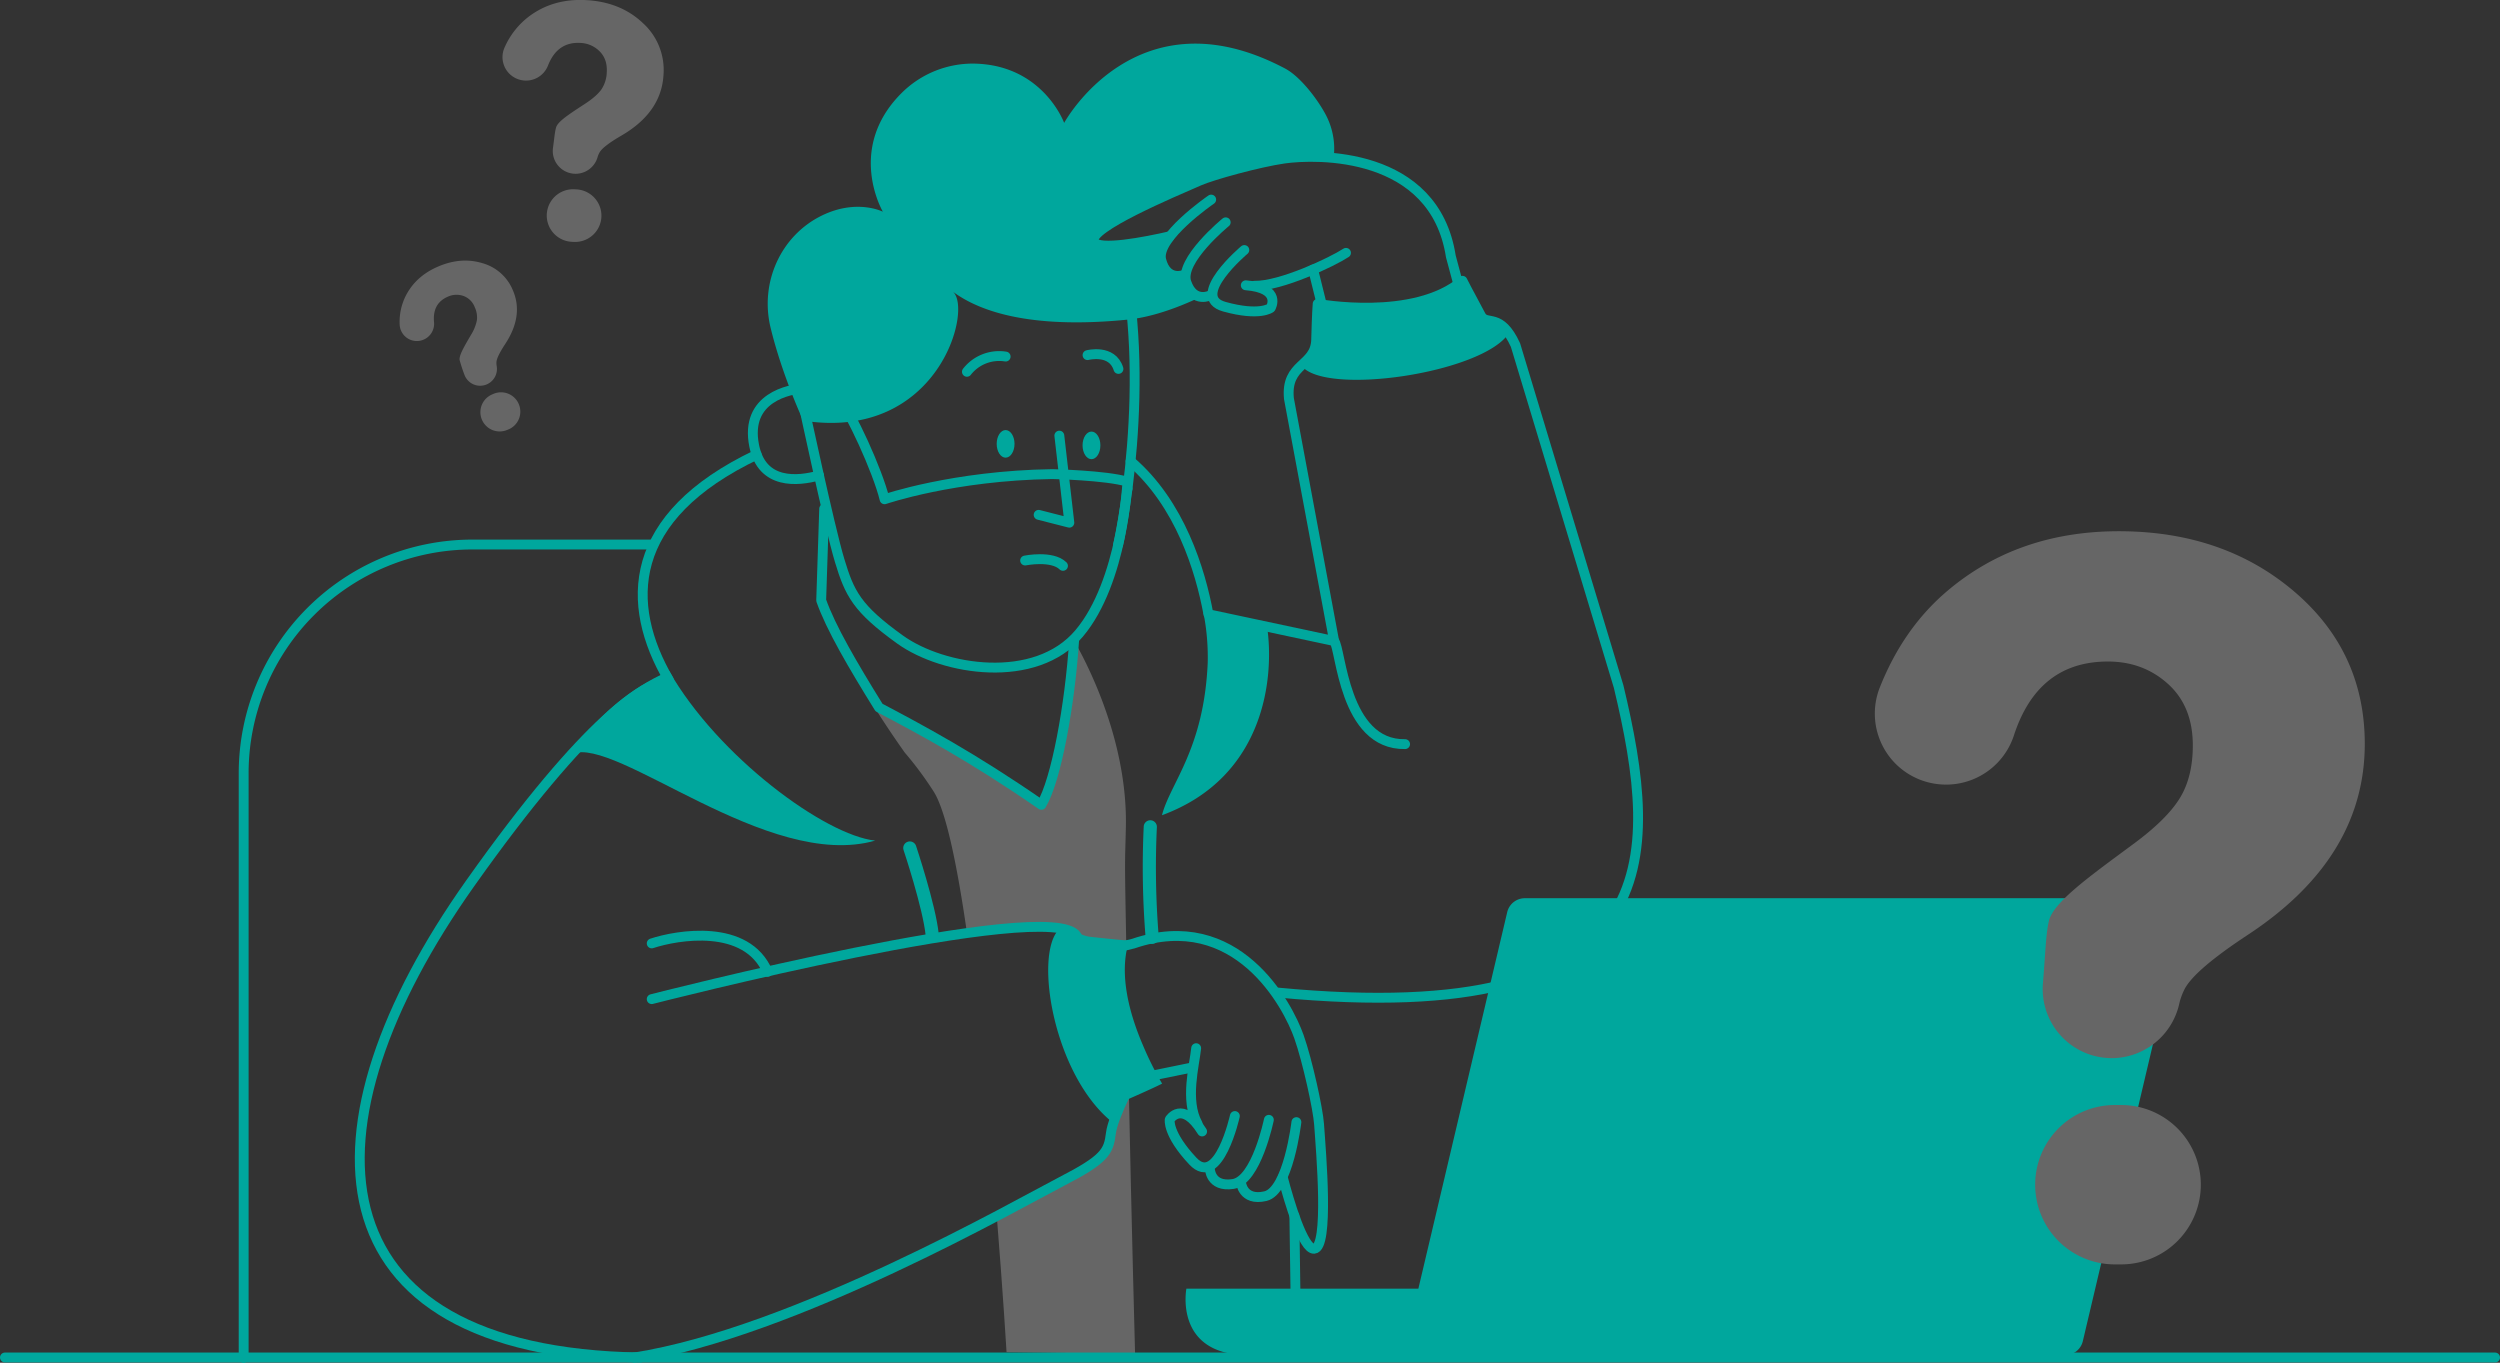 <svg id="outline" xmlns="http://www.w3.org/2000/svg" viewBox="0 0 1519.44 828.23"><rect x="0" y="0" width="1519.44" height="828.23" fill="#333333" stroke="none"/><g id="FAQ"><path id="chair" d="M388.82,944.62V589.43A139.08,139.08,0,0,1,527.9,450.35H636.83" transform="translate(-240.73 -119.4)" style="fill:none;stroke: #00A79D;stroke-linecap:round;stroke-linejoin:round;stroke-width:6px"/><g id="man"><g id="hoodie"><path d="M793.69,634.79s11.87,35.56,13.61,52.76" transform="translate(-240.73 -119.4)" style="fill:none;stroke: #00A79D;stroke-linecap:round;stroke-linejoin:round;stroke-width:8px"/><path d="M939.85,621.93A524.19,524.19,0,0,0,941,689.06" transform="translate(-240.73 -119.4)" style="fill:none;stroke: #00A79D;stroke-linecap:round;stroke-linejoin:round;stroke-width:8px"/><path d="M1051.59,509c4.19,4.27,5.74,63.34,43.12,62.66" transform="translate(-240.73 -119.4)" style="fill:none;stroke: #00A79D;stroke-linecap:round;stroke-linejoin:round;stroke-width:6px"/><path id="shape" d="M647.4,527.22c-16.39,7.23-40,21.28-59,50.37,26.78-11,118.93,71.41,184.25,52.71C742.28,627.09,677.19,579.35,647.4,527.22Z" transform="translate(-240.73 -119.4)" style="fill: #00A79D"/><path d="M700.61,395.75c-79.26,37.73-80.34,90.76-53.4,136.87-14.15,2.23-48.37,21.49-120.79,123.76C422.16,803.59,427.16,941,630,944.45" transform="translate(-240.73 -119.4)" style="fill:none;stroke: #00A79D;stroke-linecap:round;stroke-linejoin:round;stroke-width:6px"/><path d="M1017.49,723.25l0-.58c238.93,22.7,232-81.37,207-186l-62.68-207.54c-9.24-20.18-17.52-11.54-21-17.85-8-14.74-11.24-21.22-11.24-21.22-29.36,24.88-88,14-88,14s-.49,5.37-.9,21.79-18.71,14-16.56,35.82L1051.59,509l-76.4-16.29c-4.89-26.75-17.36-67.34-47.32-93" transform="translate(-240.73 -119.4)" style="fill:none;stroke: #00A79D;stroke-linecap:round;stroke-linejoin:round;stroke-width:6px"/><line x1="787.92" y1="824.52" x2="786.68" y2="738.98" style="fill:none;stroke: #00A79D;stroke-linecap:round;stroke-linejoin:round;stroke-width:6px"/><path id="shape-2" data-name="shape" d="M1010.83,500.34c-12.07-5-28.15-6.87-38.69-8.57a139.59,139.59,0,0,1,2.61,30.47c-2.28,52.68-22.89,73.24-27.8,92.64C1010.3,591.53,1015.24,529.75,1010.83,500.34Z" transform="translate(-240.73 -119.4)" style="fill: #00A79D"/></g><g id="shirt"><path d="M915.87,808.26c-1.33,11.15-3.89,15.82-29.94,29.22-6.66,3.43-20.66,10.85-39.44,20.25,3.89,48.1,6,83.47,6,83.47l78.11,1.09s-2.16-80.39-3.85-162.07C922.42,789,916.68,801.49,915.87,808.26Z" transform="translate(-240.73 -119.4)" style="fill:#666666"/><path d="M925,622.38c1-43.1-15.5-85.36-31.45-113.65-2.57,39.35-10.94,84.95-19.9,99.82-42-29.13-73.5-45.83-98.67-59.13-15.92-25.65-29.34-48.52-35.15-65.11.08-2.51.16-5.06.24-7.62l-2.73.27c7,23.07,22.09,55.87,53.35,99.93a208.34,208.34,0,0,1,17.51,23.62h0c7.47,11.69,14.3,44.76,20.25,86,34.77-4.82,61.71-5.77,66.6,1.64l30.21,5.78C924.15,636.34,924.48,645.92,925,622.38Z" transform="translate(-240.73 -119.4)" style="fill:#666666"/></g><g id="hand_II" data-name="hand II"><g id="hand_II-2" data-name="hand II"><line x1="724.49" y1="648.79" x2="678.02" y2="658.3" style="fill:none;stroke: #00A79D;stroke-linecap:round;stroke-linejoin:round;stroke-width:6px"/><path d="M1020.36,834.92c3.9,15,12.52,43.86,19.05,43.46,9.2-.57,4.28-58.18,3-75.86-.63-9.07-7-38.25-12.19-53-6.8-19.29-37.74-78.06-100.68-56.62L884.1,704" transform="translate(-240.73 -119.4)" style="fill:none;stroke: #00A79D;stroke-linecap:round;stroke-linejoin:round;stroke-width:6px"/><path d="M967.73,756.47c-1,10.22-7,31.74.84,45.87" transform="translate(-240.73 -119.4)" style="fill:none;stroke: #00A79D;stroke-linecap:round;stroke-linejoin:round;stroke-width:6px"/><path d="M1028.65,801.4s-4.91,41.78-18.87,45-14.85-8.56-14.85-8.56" transform="translate(-240.73 -119.4)" style="fill:none;stroke: #00A79D;stroke-linecap:round;stroke-linejoin:round;stroke-width:6px"/><path d="M1011.91,800s-7.55,36.82-21.71,39S976,829.36,976,829.36" transform="translate(-240.73 -119.4)" style="fill:none;stroke: #00A79D;stroke-linecap:round;stroke-linejoin:round;stroke-width:6px"/><path d="M991.24,797.7s-9.8,44.14-25.51,27.41-14.07-25.27-14.07-25.27,7.57-12.13,19.68,7.24" transform="translate(-240.73 -119.4)" style="fill:none;stroke: #00A79D;stroke-linecap:round;stroke-linejoin:round;stroke-width:6px"/></g><path id="welt_II" data-name="welt II" d="M916.5,801.24c-35.35-28.69-47.34-100.92-32.4-116.72.6-5,12.08,3.45,19,4.22,16.7,1.86,23.9,2.36,23.9,2.36-6.77,20.83.77,46,8.52,63.91a195.65,195.65,0,0,0,11.52,23c-1.33.67-6.7,3.32-19.47,8.92C920.21,790.2,918.66,795.72,916.5,801.24Z" transform="translate(-240.73 -119.4)" style="fill: #00A79D"/><path d="M636.83,692.78c15.62-5.18,57.64-12.33,70.46,17.27" transform="translate(-240.73 -119.4)" style="fill:none;stroke: #00A79D;stroke-linecap:round;stroke-linejoin:round;stroke-width:6px"/><path id="lines" d="M636.83,726.64s242.55-62.3,258.24-38.52l36.82,82.35s-14.69,26.65-16,37.79-3.89,15.82-29.94,29.22-162.2,91.62-259.79,107" transform="translate(-240.73 -119.4)" style="fill:none;stroke: #00A79D;stroke-linecap:round;stroke-linejoin:round;stroke-width:6px"/></g><g id="head"><path id="neck" d="M741.65,428.6c-.52,15.6-1.23,36.72-1.82,55.71,5.81,16.59,19.23,39.46,35.15,65.11,25.17,13.3,56.64,30,98.67,59.13,9-14.87,17.33-60.47,19.9-99.82" transform="translate(-240.73 -119.4)" style="fill:none;stroke: #00A79D;stroke-linecap:round;stroke-linejoin:round;stroke-width:6px"/><path id="ear" d="M728.86,355.37c-7.54.66-35.72,5.16-29.75,35,4.75,23.72,26.43,21.62,39.42,18" transform="translate(-240.73 -119.4)" style="fill:none;stroke: #00A79D;stroke-linecap:round;stroke-linejoin:round;stroke-width:6px"/><path id="face" d="M927.3,299.52c5.34,40.73,2.87,84.45-1.3,117" transform="translate(-240.73 -119.4)" style="fill:none;stroke: #00A79D;stroke-linecap:round;stroke-linejoin:round;stroke-width:6px"/><path id="face-2" data-name="face" d="M926,416.48c-1.76,13.7-3.82,25.4-5.72,34.06" transform="translate(-240.73 -119.4)" style="fill:none;stroke: #00A79D;stroke-linecap:round;stroke-linejoin:round;stroke-width:6px"/><path id="beard" d="M751,362.53c6.3,6.37,23.22,43.16,27.35,60.31,0,0,41.88-14.41,101.87-15.29,0,0,32.71.67,45.75,4.63,0,0-2.83,60.73-29.35,92.18S814.06,527,787.76,508.09,757.11,480.17,751,459.94s-22.17-95.65-22.17-95.65Z" transform="translate(-240.73 -119.4)" style="fill:none;stroke: #00A79D;stroke-linecap:round;stroke-linejoin:round;stroke-width:6px"/><path id="mouth" d="M863.78,460.06s16.35-3.26,23,3.25" transform="translate(-240.73 -119.4)" style="fill:#fff;stroke: #00A79D;stroke-linecap:round;stroke-linejoin:round;stroke-width:6px"/><polyline id="nose" points="643.84 264.77 649.92 317.68 631.26 312.91" style="fill:none;stroke: #00A79D;stroke-linecap:round;stroke-linejoin:round;stroke-width:6px"/><ellipse id="eye" cx="663.37" cy="270.69" rx="5.42" ry="8.39" style="fill: #00A79D"/><ellipse id="eye_II" data-name="eye II" cx="611.18" cy="269.77" rx="5.42" ry="8.39" style="fill: #00A79D"/><path id="brow_II" data-name="brow II" d="M828.41,345.36a24.84,24.84,0,0,1,23.52-9.25" transform="translate(-240.73 -119.4)" style="fill:none;stroke: #00A79D;stroke-linecap:round;stroke-linejoin:round;stroke-width:6px"/><path id="brow" d="M901.71,335.23s15-3.9,18.79,8.39" transform="translate(-240.73 -119.4)" style="fill:none;stroke: #00A79D;stroke-linecap:round;stroke-linejoin:round;stroke-width:6px"/><path id="hair" d="M961.77,290.94c-1.31-3.86.18-8.56,3-13.29l-.73-.82-3.39,9.51s-10.6,4.57-14.11-9c-1.08-4.15,1.37-9.21,5.28-14.23l-.12-.12c-14.74,3.42-43.57,9-46.17,3.19-3.67-8.2,48.34-30,64.18-36.94,8.12-3.56,36.21-11.27,51.35-13.46a131.69,131.69,0,0,1,30.23-.4,44.25,44.25,0,0,0-5.17-26.94c-4.92-9.06-15.17-22.53-24.28-27.36-90.3-47.89-134.34,33-134.34,33s-12.72-34.78-53.86-36a61.29,61.29,0,0,0-45.08,18c-33.7,33.77-11.24,72-11.24,72s-15.69-8-36.85,2.21c-25.28,12.23-38,40.86-31.42,68.17,7,29,19.86,56.61,19.86,56.61,82.15,12.72,103.16-67.95,91-78.36,18.23,13.48,51,22.51,106.52,16.92,12.71-1.28,28.33-6.26,44.17-13.86C967.53,299.43,964,297.4,961.77,290.94Z" transform="translate(-240.73 -119.4)" style="fill: #00A79D"/></g><g id="hand"><g id="hand-2" data-name="hand"><polyline points="798.07 163.8 811.14 216.41 885.39 194.45" style="fill:none;stroke: #00A79D;stroke-linecap:round;stroke-linejoin:round;stroke-width:6px"/><path d="M951.65,263c-14.74,3.42-43.57,9-46.17,3.19-3.67-8.2,48.34-30,64.18-36.94,8.12-3.56,36.21-11.27,51.35-13.46,19.75-2.85,91.55-4.67,101.5,59.42l10.63,39.63-70.61,20.93" transform="translate(-240.73 -119.4)" style="fill:none;stroke: #00A79D;stroke-linecap:round;stroke-linejoin:round;stroke-width:6px"/><path d="M1058.79,273.08c-8.37,5.52-39.79,20.38-55.55,20" transform="translate(-240.73 -119.4)" style="fill:none;stroke: #00A79D;stroke-linecap:round;stroke-linejoin:round;stroke-width:6px"/><path d="M976.86,240.7S943,263.84,946.49,277.38s14.11,9,14.11,9" transform="translate(-240.73 -119.4)" style="fill:none;stroke: #00A79D;stroke-linecap:round;stroke-linejoin:round;stroke-width:6px"/><path d="M985.68,254.52s-28.41,23.18-23.91,36.42,14.74,7.89,14.74,7.89" transform="translate(-240.73 -119.4)" style="fill:none;stroke: #00A79D;stroke-linecap:round;stroke-linejoin:round;stroke-width:6px"/><path d="M997,271.36s-33.72,28.43-12.15,34.44,28.2.72,28.2.72,7.06-12-15.16-13.73" transform="translate(-240.73 -119.4)" style="fill:none;stroke: #00A79D;stroke-linecap:round;stroke-linejoin:round;stroke-width:6px"/></g><path id="welt" d="M1031.64,341.57c14.18,18.81,110.32,4.64,126.14-19.66-7.58-10.4-13.62-4.47-17-10.61-8-14.74-11.24-21.22-11.24-21.22-16.71,14.16-42.9,16.74-62.37,16.34a194.57,194.57,0,0,1-25.68-1.93c-.12,1.48-.53,7.46-.87,21.4C1040.44,334,1035.93,337.48,1031.64,341.57Z" transform="translate(-240.73 -119.4)" style="fill: #00A79D"/></g></g><path id="laptop" d="M1556.3,665.32H1167.49a11,11,0,0,0-10.71,8.47l-54,228.82H961.79S954,943,999.53,943h496.38a11,11,0,0,0,10.71-8.47L1567,678.85A11,11,0,0,0,1556.3,665.32Z" transform="translate(-240.73 -119.4)" style="fill: #00A79D"/><g id="Question_marks" data-name="Question marks"><path d="M1524.24,762.51a42,42,0,0,1-41.87-45.46c1.51-18.11,1.71-29.27,3.57-37.69,2.56-11.55,25-27.46,51-46.7q20.52-15.06,28.53-28t8-32.22q0-23.73-15.07-37.36t-36.55-13.62q-42.56,0-57.17,45.08a43.34,43.34,0,0,1-47.41,29.27h0a43.15,43.15,0,0,1-34-58.68q14-35.25,39.94-57.67,43.13-37.18,105.32-37.19,63.48,0,106.45,36.55t43,92.65q0,69.58-71.5,116.38-31.1,20.54-37.67,32.07a38.6,38.6,0,0,0-3.69,10,42.21,42.21,0,0,1-40.94,32.61Zm5.68,125.36h-3.85a48.41,48.41,0,0,1-48.41-48.42h0A48.41,48.41,0,0,1,1526.07,791h3.85a48.42,48.42,0,0,1,48.41,48.41h0A48.42,48.42,0,0,1,1529.92,887.87Z" transform="translate(-240.73 -119.4)" style="fill:#666666"/><path d="M536.61,353A10.17,10.17,0,0,1,522.94,347a89,89,0,0,1-2.84-8.71c-.54-2.81,2.9-8.5,6.84-15.28a26.58,26.58,0,0,0,3.64-9,14.67,14.67,0,0,0-1.32-7.93,11.58,11.58,0,0,0-6.94-6.84,12.72,12.72,0,0,0-9.43.49q-9.45,4.09-8.36,15.51a10.48,10.48,0,0,1-7.71,11.06h0a10.44,10.44,0,0,1-13.19-9.76A35.2,35.2,0,0,1,487,299.88q6-12.4,19.81-18.39,14.1-6.12,27.16-2.13a28.19,28.19,0,0,1,18.46,16.44q6.69,15.45-4.68,32.73-4.94,7.55-5.28,10.74a9.56,9.56,0,0,0,.14,2.59A10.22,10.22,0,0,1,536.61,353Zm13.32,27.29-.85.37a11.72,11.72,0,0,1-15.41-6.09h0a11.71,11.71,0,0,1,6.09-15.41l.86-.37A11.71,11.71,0,0,1,556,364.92h0A11.72,11.72,0,0,1,549.93,380.33Z" transform="translate(-240.73 -119.4)" style="fill:#666666"/><path d="M589.82,225a13.87,13.87,0,0,1-13-15.74c.83-5.95,1.1-9.62,1.87-12.36,1-3.76,8.72-8.6,17.67-14.46q7-4.6,9.92-8.73a19.88,19.88,0,0,0,3.23-10.47q.44-7.83-4.29-12.59a17.3,17.3,0,0,0-11.79-5.16q-14-.78-19.67,13.82a14.31,14.31,0,0,1-16.16,8.78h0a14.24,14.24,0,0,1-10.12-20,47.77,47.77,0,0,1,14.22-18.28q14.88-11.48,35.39-10.34,20.92,1.16,34.42,14A38.45,38.45,0,0,1,644,164.82q-1.28,22.92-25.69,37.05-10.63,6.19-13,9.88A12.66,12.66,0,0,0,603.9,215a13.91,13.91,0,0,1-14.08,10Zm-.42,41.43-1.27-.07a16,16,0,0,1-15.07-16.84h0a16,16,0,0,1,16.84-15.08l1.27.07a16,16,0,0,1,15.07,16.84h0A16,16,0,0,1,589.4,266.42Z" transform="translate(-240.73 -119.4)" style="fill:#666666"/></g><line id="line" x1="3" y1="825.05" x2="1516.44" y2="825.05" style="fill:none;stroke: #00A79D;stroke-linecap:round;stroke-linejoin:round;stroke-width:6px"/></g></svg>
